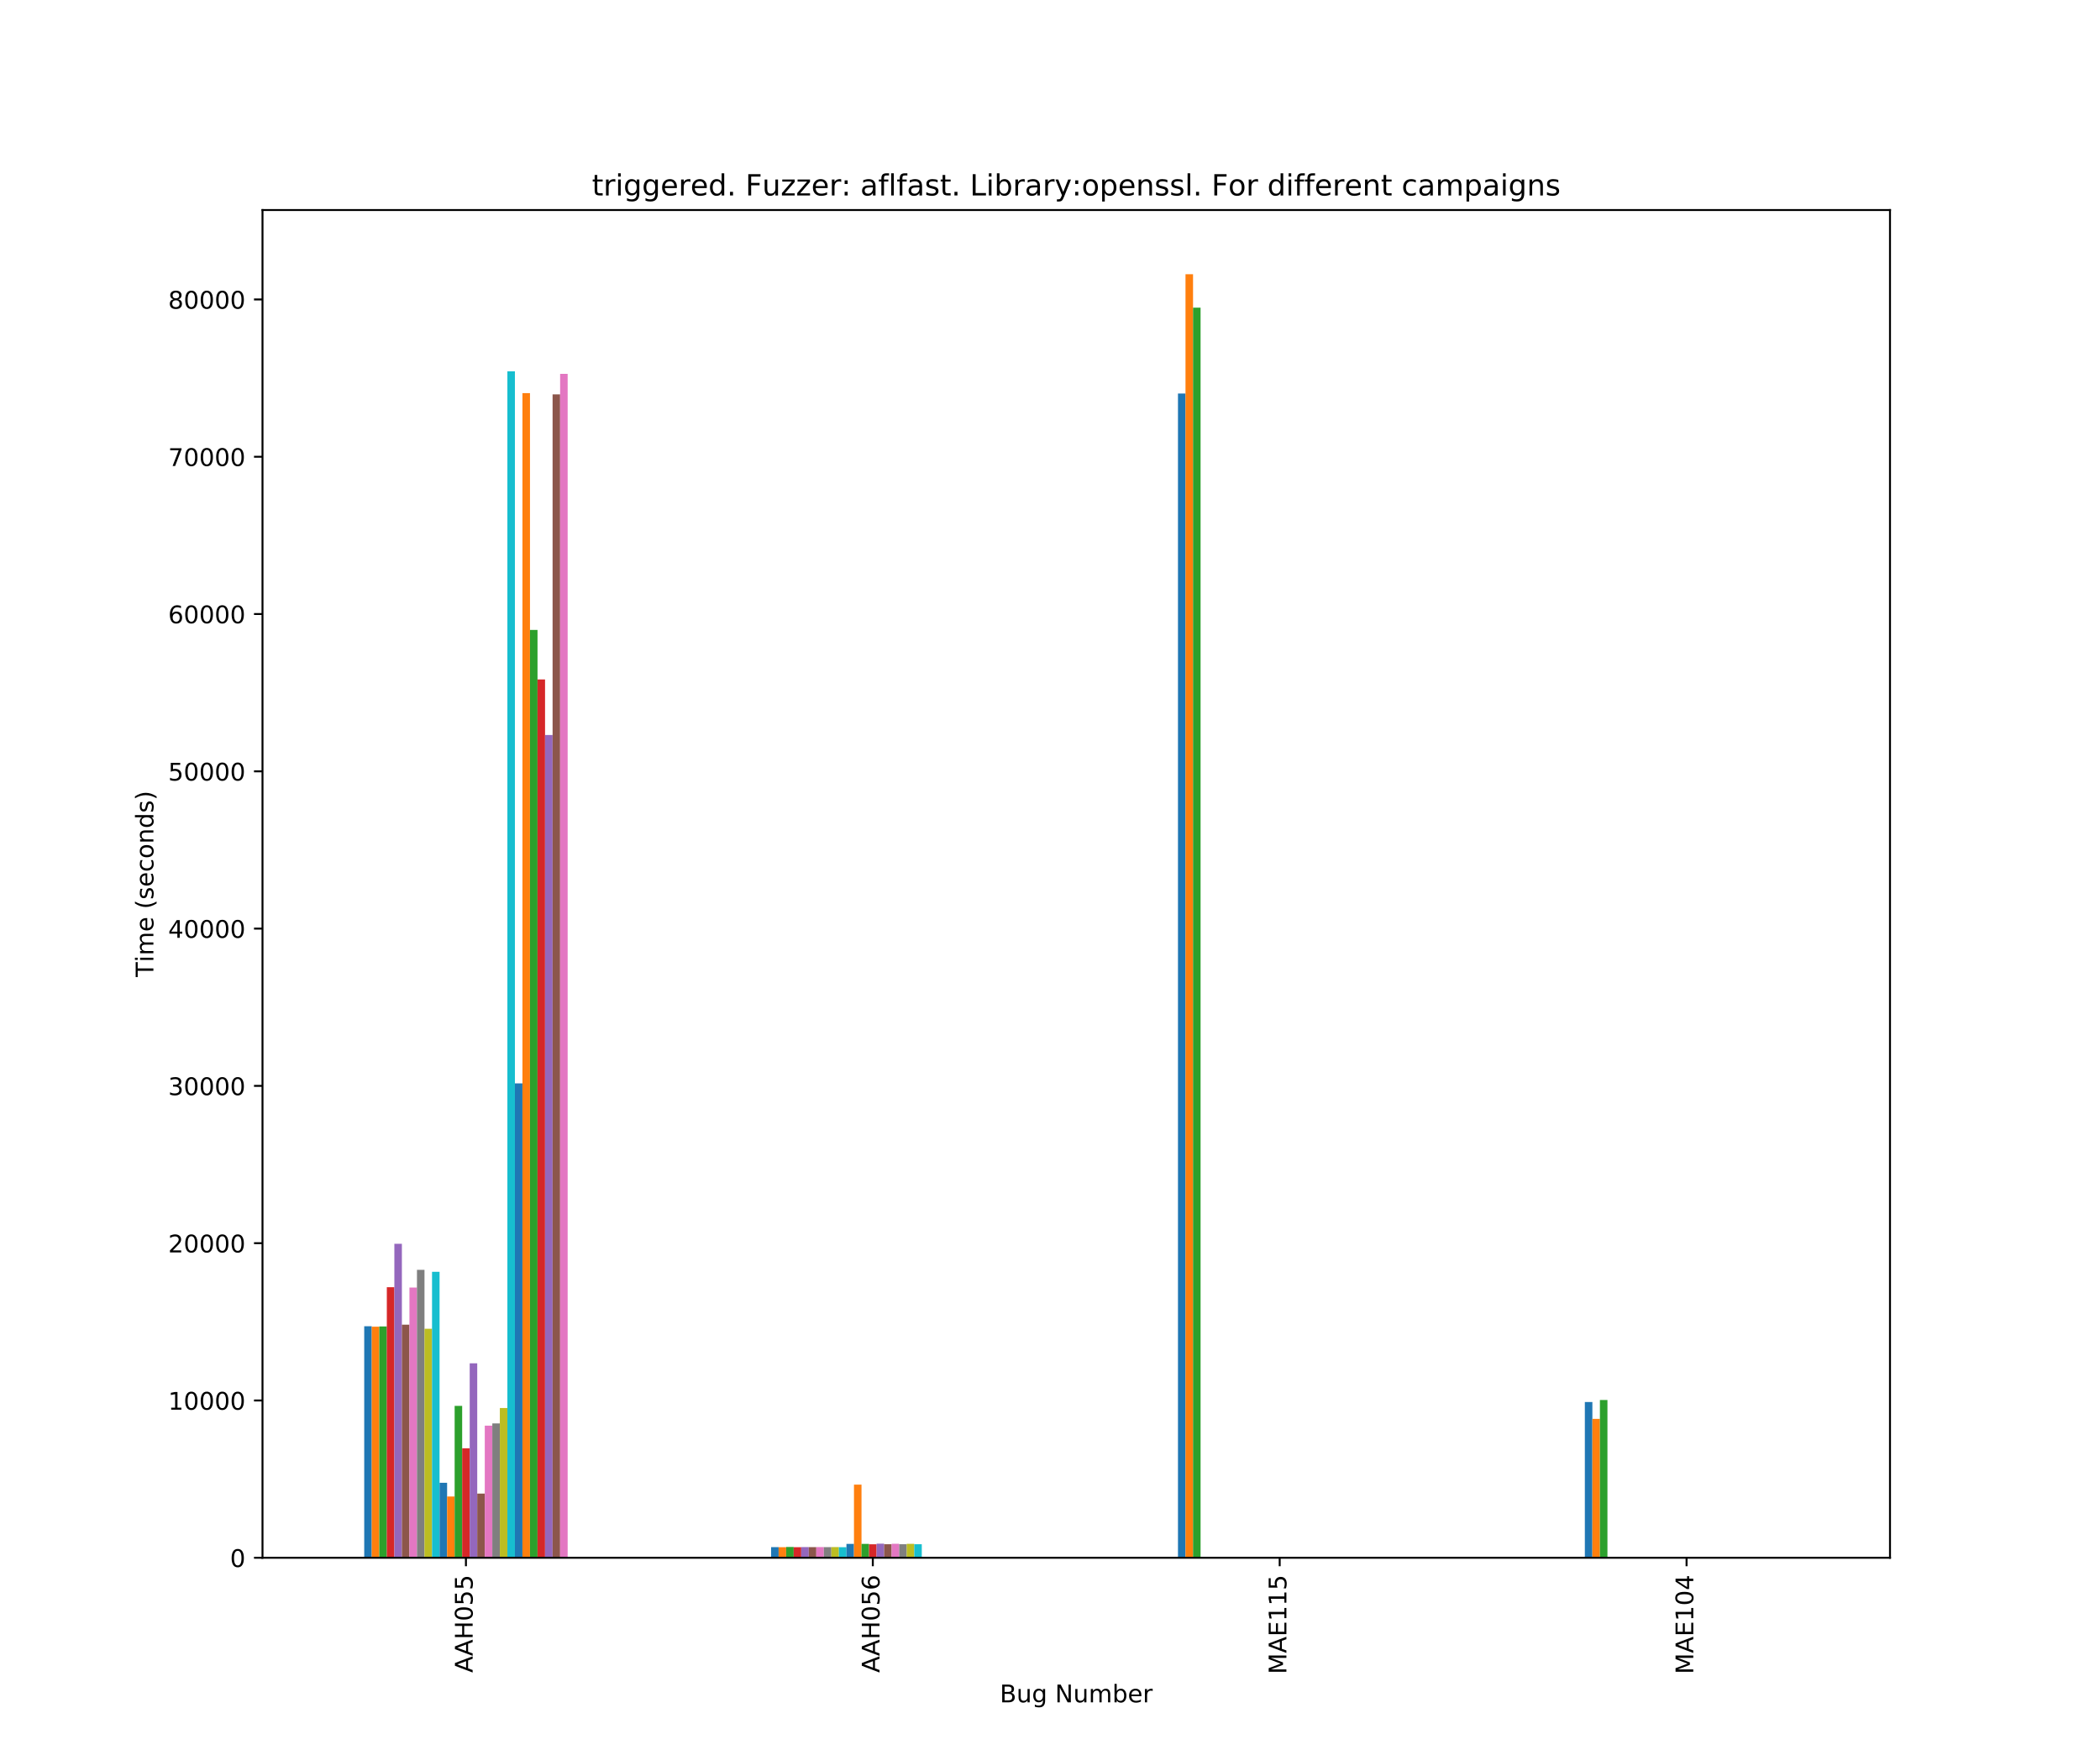 <?xml version="1.0" encoding="utf-8" standalone="no"?>
<!DOCTYPE svg PUBLIC "-//W3C//DTD SVG 1.1//EN"
  "http://www.w3.org/Graphics/SVG/1.1/DTD/svg11.dtd">
<!-- Created with matplotlib (https://matplotlib.org/) -->
<svg height="720pt" version="1.1" viewBox="0 0 864 720" width="864pt" xmlns="http://www.w3.org/2000/svg" xmlns:xlink="http://www.w3.org/1999/xlink">
 <defs>
  <style type="text/css">
*{stroke-linecap:butt;stroke-linejoin:round;}
  </style>
 </defs>
 <g id="figure_1">
  <g id="patch_1">
   <path d="M 0 720 
L 864 720 
L 864 0 
L 0 0 
z
" style="fill:#ffffff;"/>
  </g>
  <g id="axes_1">
   <g id="patch_2">
    <path d="M 108 640.8 
L 777.6 640.8 
L 777.6 86.4 
L 108 86.4 
z
" style="fill:#ffffff;"/>
   </g>
   <g id="patch_3">
    <path clip-path="url(#pf1ce77de77)" d="M 149.85 640.8 
L 152.95 640.8 
L 152.95 545.559 
L 149.85 545.559 
z
" style="fill:#1f77b4;"/>
   </g>
   <g id="patch_4">
    <path clip-path="url(#pf1ce77de77)" d="M 317.25 640.8 
L 320.35 640.8 
L 320.35 636.433 
L 317.25 636.433 
z
" style="fill:#1f77b4;"/>
   </g>
   <g id="patch_5">
    <path clip-path="url(#pf1ce77de77)" d="M 484.65 640.8 
L 487.75 640.8 
L 487.75 161.876 
L 484.65 161.876 
z
" style="fill:#1f77b4;"/>
   </g>
   <g id="patch_6">
    <path clip-path="url(#pf1ce77de77)" d="M 652.05 640.8 
L 655.15 640.8 
L 655.15 576.745 
L 652.05 576.745 
z
" style="fill:#1f77b4;"/>
   </g>
   <g id="patch_7">
    <path clip-path="url(#pf1ce77de77)" d="M 152.95 640.8 
L 156.05 640.8 
L 156.05 545.753 
L 152.95 545.753 
z
" style="fill:#ff7f0e;"/>
   </g>
   <g id="patch_8">
    <path clip-path="url(#pf1ce77de77)" d="M 320.35 640.8 
L 323.45 640.8 
L 323.45 636.465 
L 320.35 636.465 
z
" style="fill:#ff7f0e;"/>
   </g>
   <g id="patch_9">
    <path clip-path="url(#pf1ce77de77)" d="M 487.75 640.8 
L 490.85 640.8 
L 490.85 112.8 
L 487.75 112.8 
z
" style="fill:#ff7f0e;"/>
   </g>
   <g id="patch_10">
    <path clip-path="url(#pf1ce77de77)" d="M 655.15 640.8 
L 658.25 640.8 
L 658.25 583.668 
L 655.15 583.668 
z
" style="fill:#ff7f0e;"/>
   </g>
   <g id="patch_11">
    <path clip-path="url(#pf1ce77de77)" d="M 156.05 640.8 
L 159.15 640.8 
L 159.15 545.656 
L 156.05 545.656 
z
" style="fill:#2ca02c;"/>
   </g>
   <g id="patch_12">
    <path clip-path="url(#pf1ce77de77)" d="M 323.45 640.8 
L 326.55 640.8 
L 326.55 636.368 
L 323.45 636.368 
z
" style="fill:#2ca02c;"/>
   </g>
   <g id="patch_13">
    <path clip-path="url(#pf1ce77de77)" d="M 490.85 640.8 
L 493.95 640.8 
L 493.95 126.549 
L 490.85 126.549 
z
" style="fill:#2ca02c;"/>
   </g>
   <g id="patch_14">
    <path clip-path="url(#pf1ce77de77)" d="M 658.25 640.8 
L 661.35 640.8 
L 661.35 575.904 
L 658.25 575.904 
z
" style="fill:#2ca02c;"/>
   </g>
   <g id="patch_15">
    <path clip-path="url(#pf1ce77de77)" d="M 159.15 640.8 
L 162.25 640.8 
L 162.25 529.513 
L 159.15 529.513 
z
" style="fill:#d62728;"/>
   </g>
   <g id="patch_16">
    <path clip-path="url(#pf1ce77de77)" d="M 326.55 640.8 
L 329.65 640.8 
L 329.65 636.465 
L 326.55 636.465 
z
" style="fill:#d62728;"/>
   </g>
   <g id="patch_17">
    <path clip-path="url(#pf1ce77de77)" d="M 493.95 640.8 
L 497.05 640.8 
L 497.05 640.8 
L 493.95 640.8 
z
" style="fill:#d62728;"/>
   </g>
   <g id="patch_18">
    <path clip-path="url(#pf1ce77de77)" d="M 661.35 640.8 
L 664.45 640.8 
L 664.45 640.8 
L 661.35 640.8 
z
" style="fill:#d62728;"/>
   </g>
   <g id="patch_19">
    <path clip-path="url(#pf1ce77de77)" d="M 162.25 640.8 
L 165.35 640.8 
L 165.35 511.655 
L 162.25 511.655 
z
" style="fill:#9467bd;"/>
   </g>
   <g id="patch_20">
    <path clip-path="url(#pf1ce77de77)" d="M 329.65 640.8 
L 332.75 640.8 
L 332.75 636.4 
L 329.65 636.4 
z
" style="fill:#9467bd;"/>
   </g>
   <g id="patch_21">
    <path clip-path="url(#pf1ce77de77)" d="M 497.05 640.8 
L 500.15 640.8 
L 500.15 640.8 
L 497.05 640.8 
z
" style="fill:#9467bd;"/>
   </g>
   <g id="patch_22">
    <path clip-path="url(#pf1ce77de77)" d="M 664.45 640.8 
L 667.55 640.8 
L 667.55 640.8 
L 664.45 640.8 
z
" style="fill:#9467bd;"/>
   </g>
   <g id="patch_23">
    <path clip-path="url(#pf1ce77de77)" d="M 165.35 640.8 
L 168.45 640.8 
L 168.45 544.912 
L 165.35 544.912 
z
" style="fill:#8c564b;"/>
   </g>
   <g id="patch_24">
    <path clip-path="url(#pf1ce77de77)" d="M 332.75 640.8 
L 335.85 640.8 
L 335.85 636.433 
L 332.75 636.433 
z
" style="fill:#8c564b;"/>
   </g>
   <g id="patch_25">
    <path clip-path="url(#pf1ce77de77)" d="M 500.15 640.8 
L 503.25 640.8 
L 503.25 640.8 
L 500.15 640.8 
z
" style="fill:#8c564b;"/>
   </g>
   <g id="patch_26">
    <path clip-path="url(#pf1ce77de77)" d="M 667.55 640.8 
L 670.65 640.8 
L 670.65 640.8 
L 667.55 640.8 
z
" style="fill:#8c564b;"/>
   </g>
   <g id="patch_27">
    <path clip-path="url(#pf1ce77de77)" d="M 168.45 640.8 
L 171.55 640.8 
L 171.55 529.642 
L 168.45 529.642 
z
" style="fill:#e377c2;"/>
   </g>
   <g id="patch_28">
    <path clip-path="url(#pf1ce77de77)" d="M 335.85 640.8 
L 338.95 640.8 
L 338.95 636.4 
L 335.85 636.4 
z
" style="fill:#e377c2;"/>
   </g>
   <g id="patch_29">
    <path clip-path="url(#pf1ce77de77)" d="M 503.25 640.8 
L 506.35 640.8 
L 506.35 640.8 
L 503.25 640.8 
z
" style="fill:#e377c2;"/>
   </g>
   <g id="patch_30">
    <path clip-path="url(#pf1ce77de77)" d="M 670.65 640.8 
L 673.75 640.8 
L 673.75 640.8 
L 670.65 640.8 
z
" style="fill:#e377c2;"/>
   </g>
   <g id="patch_31">
    <path clip-path="url(#pf1ce77de77)" d="M 171.55 640.8 
L 174.65 640.8 
L 174.65 522.363 
L 171.55 522.363 
z
" style="fill:#7f7f7f;"/>
   </g>
   <g id="patch_32">
    <path clip-path="url(#pf1ce77de77)" d="M 338.95 640.8 
L 342.05 640.8 
L 342.05 636.433 
L 338.95 636.433 
z
" style="fill:#7f7f7f;"/>
   </g>
   <g id="patch_33">
    <path clip-path="url(#pf1ce77de77)" d="M 506.35 640.8 
L 509.45 640.8 
L 509.45 640.8 
L 506.35 640.8 
z
" style="fill:#7f7f7f;"/>
   </g>
   <g id="patch_34">
    <path clip-path="url(#pf1ce77de77)" d="M 673.75 640.8 
L 676.85 640.8 
L 676.85 640.8 
L 673.75 640.8 
z
" style="fill:#7f7f7f;"/>
   </g>
   <g id="patch_35">
    <path clip-path="url(#pf1ce77de77)" d="M 174.65 640.8 
L 177.75 640.8 
L 177.75 546.594 
L 174.65 546.594 
z
" style="fill:#bcbd22;"/>
   </g>
   <g id="patch_36">
    <path clip-path="url(#pf1ce77de77)" d="M 342.05 640.8 
L 345.15 640.8 
L 345.15 636.4 
L 342.05 636.4 
z
" style="fill:#bcbd22;"/>
   </g>
   <g id="patch_37">
    <path clip-path="url(#pf1ce77de77)" d="M 509.45 640.8 
L 512.55 640.8 
L 512.55 640.8 
L 509.45 640.8 
z
" style="fill:#bcbd22;"/>
   </g>
   <g id="patch_38">
    <path clip-path="url(#pf1ce77de77)" d="M 676.85 640.8 
L 679.95 640.8 
L 679.95 640.8 
L 676.85 640.8 
z
" style="fill:#bcbd22;"/>
   </g>
   <g id="patch_39">
    <path clip-path="url(#pf1ce77de77)" d="M 177.75 640.8 
L 180.85 640.8 
L 180.85 523.172 
L 177.75 523.172 
z
" style="fill:#17becf;"/>
   </g>
   <g id="patch_40">
    <path clip-path="url(#pf1ce77de77)" d="M 345.15 640.8 
L 348.25 640.8 
L 348.25 636.465 
L 345.15 636.465 
z
" style="fill:#17becf;"/>
   </g>
   <g id="patch_41">
    <path clip-path="url(#pf1ce77de77)" d="M 512.55 640.8 
L 515.65 640.8 
L 515.65 640.8 
L 512.55 640.8 
z
" style="fill:#17becf;"/>
   </g>
   <g id="patch_42">
    <path clip-path="url(#pf1ce77de77)" d="M 679.95 640.8 
L 683.05 640.8 
L 683.05 640.8 
L 679.95 640.8 
z
" style="fill:#17becf;"/>
   </g>
   <g id="patch_43">
    <path clip-path="url(#pf1ce77de77)" d="M 180.85 640.8 
L 183.95 640.8 
L 183.95 609.97 
L 180.85 609.97 
z
" style="fill:#1f77b4;"/>
   </g>
   <g id="patch_44">
    <path clip-path="url(#pf1ce77de77)" d="M 348.25 640.8 
L 351.35 640.8 
L 351.35 635.106 
L 348.25 635.106 
z
" style="fill:#1f77b4;"/>
   </g>
   <g id="patch_45">
    <path clip-path="url(#pf1ce77de77)" d="M 515.65 640.8 
L 518.75 640.8 
L 518.75 640.8 
L 515.65 640.8 
z
" style="fill:#1f77b4;"/>
   </g>
   <g id="patch_46">
    <path clip-path="url(#pf1ce77de77)" d="M 683.05 640.8 
L 686.15 640.8 
L 686.15 640.8 
L 683.05 640.8 
z
" style="fill:#1f77b4;"/>
   </g>
   <g id="patch_47">
    <path clip-path="url(#pf1ce77de77)" d="M 183.95 640.8 
L 187.05 640.8 
L 187.05 615.599 
L 183.95 615.599 
z
" style="fill:#ff7f0e;"/>
   </g>
   <g id="patch_48">
    <path clip-path="url(#pf1ce77de77)" d="M 351.35 640.8 
L 354.45 640.8 
L 354.45 610.714 
L 351.35 610.714 
z
" style="fill:#ff7f0e;"/>
   </g>
   <g id="patch_49">
    <path clip-path="url(#pf1ce77de77)" d="M 518.75 640.8 
L 521.85 640.8 
L 521.85 640.8 
L 518.75 640.8 
z
" style="fill:#ff7f0e;"/>
   </g>
   <g id="patch_50">
    <path clip-path="url(#pf1ce77de77)" d="M 686.15 640.8 
L 689.25 640.8 
L 689.25 640.8 
L 686.15 640.8 
z
" style="fill:#ff7f0e;"/>
   </g>
   <g id="patch_51">
    <path clip-path="url(#pf1ce77de77)" d="M 187.05 640.8 
L 190.15 640.8 
L 190.15 578.33 
L 187.05 578.33 
z
" style="fill:#2ca02c;"/>
   </g>
   <g id="patch_52">
    <path clip-path="url(#pf1ce77de77)" d="M 354.45 640.8 
L 357.55 640.8 
L 357.55 635.106 
L 354.45 635.106 
z
" style="fill:#2ca02c;"/>
   </g>
   <g id="patch_53">
    <path clip-path="url(#pf1ce77de77)" d="M 521.85 640.8 
L 524.95 640.8 
L 524.95 640.8 
L 521.85 640.8 
z
" style="fill:#2ca02c;"/>
   </g>
   <g id="patch_54">
    <path clip-path="url(#pf1ce77de77)" d="M 689.25 640.8 
L 692.35 640.8 
L 692.35 640.8 
L 689.25 640.8 
z
" style="fill:#2ca02c;"/>
   </g>
   <g id="patch_55">
    <path clip-path="url(#pf1ce77de77)" d="M 190.15 640.8 
L 193.25 640.8 
L 193.25 595.767 
L 190.15 595.767 
z
" style="fill:#d62728;"/>
   </g>
   <g id="patch_56">
    <path clip-path="url(#pf1ce77de77)" d="M 357.55 640.8 
L 360.65 640.8 
L 360.65 635.268 
L 357.55 635.268 
z
" style="fill:#d62728;"/>
   </g>
   <g id="patch_57">
    <path clip-path="url(#pf1ce77de77)" d="M 524.95 640.8 
L 528.05 640.8 
L 528.05 640.8 
L 524.95 640.8 
z
" style="fill:#d62728;"/>
   </g>
   <g id="patch_58">
    <path clip-path="url(#pf1ce77de77)" d="M 692.35 640.8 
L 695.45 640.8 
L 695.45 640.8 
L 692.35 640.8 
z
" style="fill:#d62728;"/>
   </g>
   <g id="patch_59">
    <path clip-path="url(#pf1ce77de77)" d="M 193.25 640.8 
L 196.35 640.8 
L 196.35 560.828 
L 193.25 560.828 
z
" style="fill:#9467bd;"/>
   </g>
   <g id="patch_60">
    <path clip-path="url(#pf1ce77de77)" d="M 360.65 640.8 
L 363.75 640.8 
L 363.75 635.009 
L 360.65 635.009 
z
" style="fill:#9467bd;"/>
   </g>
   <g id="patch_61">
    <path clip-path="url(#pf1ce77de77)" d="M 528.05 640.8 
L 531.15 640.8 
L 531.15 640.8 
L 528.05 640.8 
z
" style="fill:#9467bd;"/>
   </g>
   <g id="patch_62">
    <path clip-path="url(#pf1ce77de77)" d="M 695.45 640.8 
L 698.55 640.8 
L 698.55 640.8 
L 695.45 640.8 
z
" style="fill:#9467bd;"/>
   </g>
   <g id="patch_63">
    <path clip-path="url(#pf1ce77de77)" d="M 196.35 640.8 
L 199.45 640.8 
L 199.45 614.402 
L 196.35 614.402 
z
" style="fill:#8c564b;"/>
   </g>
   <g id="patch_64">
    <path clip-path="url(#pf1ce77de77)" d="M 363.75 640.8 
L 366.85 640.8 
L 366.85 635.236 
L 363.75 635.236 
z
" style="fill:#8c564b;"/>
   </g>
   <g id="patch_65">
    <path clip-path="url(#pf1ce77de77)" d="M 531.15 640.8 
L 534.25 640.8 
L 534.25 640.8 
L 531.15 640.8 
z
" style="fill:#8c564b;"/>
   </g>
   <g id="patch_66">
    <path clip-path="url(#pf1ce77de77)" d="M 698.55 640.8 
L 701.65 640.8 
L 701.65 640.8 
L 698.55 640.8 
z
" style="fill:#8c564b;"/>
   </g>
   <g id="patch_67">
    <path clip-path="url(#pf1ce77de77)" d="M 199.45 640.8 
L 202.55 640.8 
L 202.55 586.45 
L 199.45 586.45 
z
" style="fill:#e377c2;"/>
   </g>
   <g id="patch_68">
    <path clip-path="url(#pf1ce77de77)" d="M 366.85 640.8 
L 369.95 640.8 
L 369.95 635.042 
L 366.85 635.042 
z
" style="fill:#e377c2;"/>
   </g>
   <g id="patch_69">
    <path clip-path="url(#pf1ce77de77)" d="M 534.25 640.8 
L 537.35 640.8 
L 537.35 640.8 
L 534.25 640.8 
z
" style="fill:#e377c2;"/>
   </g>
   <g id="patch_70">
    <path clip-path="url(#pf1ce77de77)" d="M 701.65 640.8 
L 704.75 640.8 
L 704.75 640.8 
L 701.65 640.8 
z
" style="fill:#e377c2;"/>
   </g>
   <g id="patch_71">
    <path clip-path="url(#pf1ce77de77)" d="M 202.55 640.8 
L 205.65 640.8 
L 205.65 585.545 
L 202.55 585.545 
z
" style="fill:#7f7f7f;"/>
   </g>
   <g id="patch_72">
    <path clip-path="url(#pf1ce77de77)" d="M 369.95 640.8 
L 373.05 640.8 
L 373.05 635.236 
L 369.95 635.236 
z
" style="fill:#7f7f7f;"/>
   </g>
   <g id="patch_73">
    <path clip-path="url(#pf1ce77de77)" d="M 537.35 640.8 
L 540.45 640.8 
L 540.45 640.8 
L 537.35 640.8 
z
" style="fill:#7f7f7f;"/>
   </g>
   <g id="patch_74">
    <path clip-path="url(#pf1ce77de77)" d="M 704.75 640.8 
L 707.85 640.8 
L 707.85 640.8 
L 704.75 640.8 
z
" style="fill:#7f7f7f;"/>
   </g>
   <g id="patch_75">
    <path clip-path="url(#pf1ce77de77)" d="M 205.65 640.8 
L 208.75 640.8 
L 208.75 579.204 
L 205.65 579.204 
z
" style="fill:#bcbd22;"/>
   </g>
   <g id="patch_76">
    <path clip-path="url(#pf1ce77de77)" d="M 373.05 640.8 
L 376.15 640.8 
L 376.15 635.074 
L 373.05 635.074 
z
" style="fill:#bcbd22;"/>
   </g>
   <g id="patch_77">
    <path clip-path="url(#pf1ce77de77)" d="M 540.45 640.8 
L 543.55 640.8 
L 543.55 640.8 
L 540.45 640.8 
z
" style="fill:#bcbd22;"/>
   </g>
   <g id="patch_78">
    <path clip-path="url(#pf1ce77de77)" d="M 707.85 640.8 
L 710.95 640.8 
L 710.95 640.8 
L 707.85 640.8 
z
" style="fill:#bcbd22;"/>
   </g>
   <g id="patch_79">
    <path clip-path="url(#pf1ce77de77)" d="M 208.75 640.8 
L 211.85 640.8 
L 211.85 152.753 
L 208.75 152.753 
z
" style="fill:#17becf;"/>
   </g>
   <g id="patch_80">
    <path clip-path="url(#pf1ce77de77)" d="M 376.15 640.8 
L 379.25 640.8 
L 379.25 635.236 
L 376.15 635.236 
z
" style="fill:#17becf;"/>
   </g>
   <g id="patch_81">
    <path clip-path="url(#pf1ce77de77)" d="M 543.55 640.8 
L 546.65 640.8 
L 546.65 640.8 
L 543.55 640.8 
z
" style="fill:#17becf;"/>
   </g>
   <g id="patch_82">
    <path clip-path="url(#pf1ce77de77)" d="M 710.95 640.8 
L 714.05 640.8 
L 714.05 640.8 
L 710.95 640.8 
z
" style="fill:#17becf;"/>
   </g>
   <g id="patch_83">
    <path clip-path="url(#pf1ce77de77)" d="M 211.85 640.8 
L 214.95 640.8 
L 214.95 445.659 
L 211.85 445.659 
z
" style="fill:#1f77b4;"/>
   </g>
   <g id="patch_84">
    <path clip-path="url(#pf1ce77de77)" d="M 379.25 640.8 
L 382.35 640.8 
L 382.35 640.8 
L 379.25 640.8 
z
" style="fill:#1f77b4;"/>
   </g>
   <g id="patch_85">
    <path clip-path="url(#pf1ce77de77)" d="M 546.65 640.8 
L 549.75 640.8 
L 549.75 640.8 
L 546.65 640.8 
z
" style="fill:#1f77b4;"/>
   </g>
   <g id="patch_86">
    <path clip-path="url(#pf1ce77de77)" d="M 714.05 640.8 
L 717.15 640.8 
L 717.15 640.8 
L 714.05 640.8 
z
" style="fill:#1f77b4;"/>
   </g>
   <g id="patch_87">
    <path clip-path="url(#pf1ce77de77)" d="M 214.95 640.8 
L 218.05 640.8 
L 218.05 161.715 
L 214.95 161.715 
z
" style="fill:#ff7f0e;"/>
   </g>
   <g id="patch_88">
    <path clip-path="url(#pf1ce77de77)" d="M 382.35 640.8 
L 385.45 640.8 
L 385.45 640.8 
L 382.35 640.8 
z
" style="fill:#ff7f0e;"/>
   </g>
   <g id="patch_89">
    <path clip-path="url(#pf1ce77de77)" d="M 549.75 640.8 
L 552.85 640.8 
L 552.85 640.8 
L 549.75 640.8 
z
" style="fill:#ff7f0e;"/>
   </g>
   <g id="patch_90">
    <path clip-path="url(#pf1ce77de77)" d="M 717.15 640.8 
L 720.25 640.8 
L 720.25 640.8 
L 717.15 640.8 
z
" style="fill:#ff7f0e;"/>
   </g>
   <g id="patch_91">
    <path clip-path="url(#pf1ce77de77)" d="M 218.05 640.8 
L 221.15 640.8 
L 221.15 259.123 
L 218.05 259.123 
z
" style="fill:#2ca02c;"/>
   </g>
   <g id="patch_92">
    <path clip-path="url(#pf1ce77de77)" d="M 385.45 640.8 
L 388.55 640.8 
L 388.55 640.8 
L 385.45 640.8 
z
" style="fill:#2ca02c;"/>
   </g>
   <g id="patch_93">
    <path clip-path="url(#pf1ce77de77)" d="M 552.85 640.8 
L 555.95 640.8 
L 555.95 640.8 
L 552.85 640.8 
z
" style="fill:#2ca02c;"/>
   </g>
   <g id="patch_94">
    <path clip-path="url(#pf1ce77de77)" d="M 720.25 640.8 
L 723.35 640.8 
L 723.35 640.8 
L 720.25 640.8 
z
" style="fill:#2ca02c;"/>
   </g>
   <g id="patch_95">
    <path clip-path="url(#pf1ce77de77)" d="M 221.15 640.8 
L 224.25 640.8 
L 224.25 279.504 
L 221.15 279.504 
z
" style="fill:#d62728;"/>
   </g>
   <g id="patch_96">
    <path clip-path="url(#pf1ce77de77)" d="M 388.55 640.8 
L 391.65 640.8 
L 391.65 640.8 
L 388.55 640.8 
z
" style="fill:#d62728;"/>
   </g>
   <g id="patch_97">
    <path clip-path="url(#pf1ce77de77)" d="M 555.95 640.8 
L 559.05 640.8 
L 559.05 640.8 
L 555.95 640.8 
z
" style="fill:#d62728;"/>
   </g>
   <g id="patch_98">
    <path clip-path="url(#pf1ce77de77)" d="M 723.35 640.8 
L 726.45 640.8 
L 726.45 640.8 
L 723.35 640.8 
z
" style="fill:#d62728;"/>
   </g>
   <g id="patch_99">
    <path clip-path="url(#pf1ce77de77)" d="M 224.25 640.8 
L 227.35 640.8 
L 227.35 302.344 
L 224.25 302.344 
z
" style="fill:#9467bd;"/>
   </g>
   <g id="patch_100">
    <path clip-path="url(#pf1ce77de77)" d="M 391.65 640.8 
L 394.75 640.8 
L 394.75 640.8 
L 391.65 640.8 
z
" style="fill:#9467bd;"/>
   </g>
   <g id="patch_101">
    <path clip-path="url(#pf1ce77de77)" d="M 559.05 640.8 
L 562.15 640.8 
L 562.15 640.8 
L 559.05 640.8 
z
" style="fill:#9467bd;"/>
   </g>
   <g id="patch_102">
    <path clip-path="url(#pf1ce77de77)" d="M 726.45 640.8 
L 729.55 640.8 
L 729.55 640.8 
L 726.45 640.8 
z
" style="fill:#9467bd;"/>
   </g>
   <g id="patch_103">
    <path clip-path="url(#pf1ce77de77)" d="M 227.35 640.8 
L 230.45 640.8 
L 230.45 162.232 
L 227.35 162.232 
z
" style="fill:#8c564b;"/>
   </g>
   <g id="patch_104">
    <path clip-path="url(#pf1ce77de77)" d="M 394.75 640.8 
L 397.85 640.8 
L 397.85 640.8 
L 394.75 640.8 
z
" style="fill:#8c564b;"/>
   </g>
   <g id="patch_105">
    <path clip-path="url(#pf1ce77de77)" d="M 562.15 640.8 
L 565.25 640.8 
L 565.25 640.8 
L 562.15 640.8 
z
" style="fill:#8c564b;"/>
   </g>
   <g id="patch_106">
    <path clip-path="url(#pf1ce77de77)" d="M 729.55 640.8 
L 732.65 640.8 
L 732.65 640.8 
L 729.55 640.8 
z
" style="fill:#8c564b;"/>
   </g>
   <g id="patch_107">
    <path clip-path="url(#pf1ce77de77)" d="M 230.45 640.8 
L 233.55 640.8 
L 233.55 153.789 
L 230.45 153.789 
z
" style="fill:#e377c2;"/>
   </g>
   <g id="patch_108">
    <path clip-path="url(#pf1ce77de77)" d="M 397.85 640.8 
L 400.95 640.8 
L 400.95 640.8 
L 397.85 640.8 
z
" style="fill:#e377c2;"/>
   </g>
   <g id="patch_109">
    <path clip-path="url(#pf1ce77de77)" d="M 565.25 640.8 
L 568.35 640.8 
L 568.35 640.8 
L 565.25 640.8 
z
" style="fill:#e377c2;"/>
   </g>
   <g id="patch_110">
    <path clip-path="url(#pf1ce77de77)" d="M 732.65 640.8 
L 735.75 640.8 
L 735.75 640.8 
L 732.65 640.8 
z
" style="fill:#e377c2;"/>
   </g>
   <g id="matplotlib.axis_1">
    <g id="xtick_1">
     <g id="line2d_1">
      <defs>
       <path d="M 0 0 
L 0 3.5 
" id="m5ca06b1c1c" style="stroke:#000000;stroke-width:0.8;"/>
      </defs>
      <g>
       <use style="stroke:#000000;stroke-width:0.8;" x="191.7" xlink:href="#m5ca06b1c1c" y="640.8"/>
      </g>
     </g>
     <g id="text_1">
      <!-- AAH055 -->
      <defs>
       <path d="M 34.188 63.188 
L 20.797 26.906 
L 47.609 26.906 
z
M 28.609 72.906 
L 39.797 72.906 
L 67.578 0 
L 57.328 0 
L 50.688 18.703 
L 17.828 18.703 
L 11.188 0 
L 0.781 0 
z
" id="DejaVuSans-65"/>
       <path d="M 9.812 72.906 
L 19.672 72.906 
L 19.672 43.016 
L 55.516 43.016 
L 55.516 72.906 
L 65.375 72.906 
L 65.375 0 
L 55.516 0 
L 55.516 34.719 
L 19.672 34.719 
L 19.672 0 
L 9.812 0 
z
" id="DejaVuSans-72"/>
       <path d="M 31.781 66.406 
Q 24.172 66.406 20.328 58.906 
Q 16.5 51.422 16.5 36.375 
Q 16.5 21.391 20.328 13.891 
Q 24.172 6.391 31.781 6.391 
Q 39.453 6.391 43.281 13.891 
Q 47.125 21.391 47.125 36.375 
Q 47.125 51.422 43.281 58.906 
Q 39.453 66.406 31.781 66.406 
z
M 31.781 74.219 
Q 44.047 74.219 50.516 64.516 
Q 56.984 54.828 56.984 36.375 
Q 56.984 17.969 50.516 8.266 
Q 44.047 -1.422 31.781 -1.422 
Q 19.531 -1.422 13.062 8.266 
Q 6.594 17.969 6.594 36.375 
Q 6.594 54.828 13.062 64.516 
Q 19.531 74.219 31.781 74.219 
z
" id="DejaVuSans-48"/>
       <path d="M 10.797 72.906 
L 49.516 72.906 
L 49.516 64.594 
L 19.828 64.594 
L 19.828 46.734 
Q 21.969 47.469 24.109 47.828 
Q 26.266 48.188 28.422 48.188 
Q 40.625 48.188 47.75 41.5 
Q 54.891 34.812 54.891 23.391 
Q 54.891 11.625 47.562 5.094 
Q 40.234 -1.422 26.906 -1.422 
Q 22.312 -1.422 17.547 -0.641 
Q 12.797 0.141 7.719 1.703 
L 7.719 11.625 
Q 12.109 9.234 16.797 8.062 
Q 21.484 6.891 26.703 6.891 
Q 35.156 6.891 40.078 11.328 
Q 45.016 15.766 45.016 23.391 
Q 45.016 31 40.078 35.438 
Q 35.156 39.891 26.703 39.891 
Q 22.75 39.891 18.812 39.016 
Q 14.891 38.141 10.797 36.281 
z
" id="DejaVuSans-53"/>
      </defs>
      <g transform="translate(194.459 688.092)rotate(-90)scale(0.1 -0.1)">
       <use xlink:href="#DejaVuSans-65"/>
       <use x="68.439" xlink:href="#DejaVuSans-65"/>
       <use x="136.848" xlink:href="#DejaVuSans-72"/>
       <use x="212.043" xlink:href="#DejaVuSans-48"/>
       <use x="275.666" xlink:href="#DejaVuSans-53"/>
       <use x="339.289" xlink:href="#DejaVuSans-53"/>
      </g>
     </g>
    </g>
    <g id="xtick_2">
     <g id="line2d_2">
      <g>
       <use style="stroke:#000000;stroke-width:0.8;" x="359.1" xlink:href="#m5ca06b1c1c" y="640.8"/>
      </g>
     </g>
     <g id="text_2">
      <!-- AAH056 -->
      <defs>
       <path d="M 33.016 40.375 
Q 26.375 40.375 22.484 35.828 
Q 18.609 31.297 18.609 23.391 
Q 18.609 15.531 22.484 10.953 
Q 26.375 6.391 33.016 6.391 
Q 39.656 6.391 43.531 10.953 
Q 47.406 15.531 47.406 23.391 
Q 47.406 31.297 43.531 35.828 
Q 39.656 40.375 33.016 40.375 
z
M 52.594 71.297 
L 52.594 62.312 
Q 48.875 64.062 45.094 64.984 
Q 41.312 65.922 37.594 65.922 
Q 27.828 65.922 22.672 59.328 
Q 17.531 52.734 16.797 39.406 
Q 19.672 43.656 24.016 45.922 
Q 28.375 48.188 33.594 48.188 
Q 44.578 48.188 50.953 41.516 
Q 57.328 34.859 57.328 23.391 
Q 57.328 12.156 50.688 5.359 
Q 44.047 -1.422 33.016 -1.422 
Q 20.359 -1.422 13.672 8.266 
Q 6.984 17.969 6.984 36.375 
Q 6.984 53.656 15.188 63.938 
Q 23.391 74.219 37.203 74.219 
Q 40.922 74.219 44.703 73.484 
Q 48.484 72.75 52.594 71.297 
z
" id="DejaVuSans-54"/>
      </defs>
      <g transform="translate(361.859 688.092)rotate(-90)scale(0.1 -0.1)">
       <use xlink:href="#DejaVuSans-65"/>
       <use x="68.439" xlink:href="#DejaVuSans-65"/>
       <use x="136.848" xlink:href="#DejaVuSans-72"/>
       <use x="212.043" xlink:href="#DejaVuSans-48"/>
       <use x="275.666" xlink:href="#DejaVuSans-53"/>
       <use x="339.289" xlink:href="#DejaVuSans-54"/>
      </g>
     </g>
    </g>
    <g id="xtick_3">
     <g id="line2d_3">
      <g>
       <use style="stroke:#000000;stroke-width:0.8;" x="526.5" xlink:href="#m5ca06b1c1c" y="640.8"/>
      </g>
     </g>
     <g id="text_3">
      <!-- MAE115 -->
      <defs>
       <path d="M 9.812 72.906 
L 24.516 72.906 
L 43.109 23.297 
L 61.812 72.906 
L 76.516 72.906 
L 76.516 0 
L 66.891 0 
L 66.891 64.016 
L 48.094 14.016 
L 38.188 14.016 
L 19.391 64.016 
L 19.391 0 
L 9.812 0 
z
" id="DejaVuSans-77"/>
       <path d="M 9.812 72.906 
L 55.906 72.906 
L 55.906 64.594 
L 19.672 64.594 
L 19.672 43.016 
L 54.391 43.016 
L 54.391 34.719 
L 19.672 34.719 
L 19.672 8.297 
L 56.781 8.297 
L 56.781 0 
L 9.812 0 
z
" id="DejaVuSans-69"/>
       <path d="M 12.406 8.297 
L 28.516 8.297 
L 28.516 63.922 
L 10.984 60.406 
L 10.984 69.391 
L 28.422 72.906 
L 38.281 72.906 
L 38.281 8.297 
L 54.391 8.297 
L 54.391 0 
L 12.406 0 
z
" id="DejaVuSans-49"/>
      </defs>
      <g transform="translate(529.259 688.675)rotate(-90)scale(0.1 -0.1)">
       <use xlink:href="#DejaVuSans-77"/>
       <use x="86.279" xlink:href="#DejaVuSans-65"/>
       <use x="154.688" xlink:href="#DejaVuSans-69"/>
       <use x="217.871" xlink:href="#DejaVuSans-49"/>
       <use x="281.494" xlink:href="#DejaVuSans-49"/>
       <use x="345.117" xlink:href="#DejaVuSans-53"/>
      </g>
     </g>
    </g>
    <g id="xtick_4">
     <g id="line2d_4">
      <g>
       <use style="stroke:#000000;stroke-width:0.8;" x="693.9" xlink:href="#m5ca06b1c1c" y="640.8"/>
      </g>
     </g>
     <g id="text_4">
      <!-- MAE104 -->
      <defs>
       <path d="M 37.797 64.312 
L 12.891 25.391 
L 37.797 25.391 
z
M 35.203 72.906 
L 47.609 72.906 
L 47.609 25.391 
L 58.016 25.391 
L 58.016 17.188 
L 47.609 17.188 
L 47.609 0 
L 37.797 0 
L 37.797 17.188 
L 4.891 17.188 
L 4.891 26.703 
z
" id="DejaVuSans-52"/>
      </defs>
      <g transform="translate(696.659 688.675)rotate(-90)scale(0.1 -0.1)">
       <use xlink:href="#DejaVuSans-77"/>
       <use x="86.279" xlink:href="#DejaVuSans-65"/>
       <use x="154.688" xlink:href="#DejaVuSans-69"/>
       <use x="217.871" xlink:href="#DejaVuSans-49"/>
       <use x="281.494" xlink:href="#DejaVuSans-48"/>
       <use x="345.117" xlink:href="#DejaVuSans-52"/>
      </g>
     </g>
    </g>
    <g id="text_5">
     <!-- Bug Number -->
     <defs>
      <path d="M 19.672 34.812 
L 19.672 8.109 
L 35.5 8.109 
Q 43.453 8.109 47.281 11.406 
Q 51.125 14.703 51.125 21.484 
Q 51.125 28.328 47.281 31.562 
Q 43.453 34.812 35.5 34.812 
z
M 19.672 64.797 
L 19.672 42.828 
L 34.281 42.828 
Q 41.5 42.828 45.031 45.531 
Q 48.578 48.25 48.578 53.812 
Q 48.578 59.328 45.031 62.062 
Q 41.5 64.797 34.281 64.797 
z
M 9.812 72.906 
L 35.016 72.906 
Q 46.297 72.906 52.391 68.219 
Q 58.5 63.531 58.5 54.891 
Q 58.5 48.188 55.375 44.234 
Q 52.25 40.281 46.188 39.312 
Q 53.469 37.75 57.5 32.781 
Q 61.531 27.828 61.531 20.406 
Q 61.531 10.641 54.891 5.312 
Q 48.25 0 35.984 0 
L 9.812 0 
z
" id="DejaVuSans-66"/>
      <path d="M 8.5 21.578 
L 8.5 54.688 
L 17.484 54.688 
L 17.484 21.922 
Q 17.484 14.156 20.5 10.266 
Q 23.531 6.391 29.594 6.391 
Q 36.859 6.391 41.078 11.031 
Q 45.312 15.672 45.312 23.688 
L 45.312 54.688 
L 54.297 54.688 
L 54.297 0 
L 45.312 0 
L 45.312 8.406 
Q 42.047 3.422 37.719 1 
Q 33.406 -1.422 27.688 -1.422 
Q 18.266 -1.422 13.375 4.438 
Q 8.5 10.297 8.5 21.578 
z
M 31.109 56 
z
" id="DejaVuSans-117"/>
      <path d="M 45.406 27.984 
Q 45.406 37.75 41.375 43.109 
Q 37.359 48.484 30.078 48.484 
Q 22.859 48.484 18.828 43.109 
Q 14.797 37.75 14.797 27.984 
Q 14.797 18.266 18.828 12.891 
Q 22.859 7.516 30.078 7.516 
Q 37.359 7.516 41.375 12.891 
Q 45.406 18.266 45.406 27.984 
z
M 54.391 6.781 
Q 54.391 -7.172 48.188 -13.984 
Q 42 -20.797 29.203 -20.797 
Q 24.469 -20.797 20.266 -20.094 
Q 16.062 -19.391 12.109 -17.922 
L 12.109 -9.188 
Q 16.062 -11.328 19.922 -12.344 
Q 23.781 -13.375 27.781 -13.375 
Q 36.625 -13.375 41.016 -8.766 
Q 45.406 -4.156 45.406 5.172 
L 45.406 9.625 
Q 42.625 4.781 38.281 2.391 
Q 33.938 0 27.875 0 
Q 17.828 0 11.672 7.656 
Q 5.516 15.328 5.516 27.984 
Q 5.516 40.672 11.672 48.328 
Q 17.828 56 27.875 56 
Q 33.938 56 38.281 53.609 
Q 42.625 51.219 45.406 46.391 
L 45.406 54.688 
L 54.391 54.688 
z
" id="DejaVuSans-103"/>
      <path id="DejaVuSans-32"/>
      <path d="M 9.812 72.906 
L 23.094 72.906 
L 55.422 11.922 
L 55.422 72.906 
L 64.984 72.906 
L 64.984 0 
L 51.703 0 
L 19.391 60.984 
L 19.391 0 
L 9.812 0 
z
" id="DejaVuSans-78"/>
      <path d="M 52 44.188 
Q 55.375 50.25 60.062 53.125 
Q 64.75 56 71.094 56 
Q 79.641 56 84.281 50.016 
Q 88.922 44.047 88.922 33.016 
L 88.922 0 
L 79.891 0 
L 79.891 32.719 
Q 79.891 40.578 77.094 44.375 
Q 74.312 48.188 68.609 48.188 
Q 61.625 48.188 57.562 43.547 
Q 53.516 38.922 53.516 30.906 
L 53.516 0 
L 44.484 0 
L 44.484 32.719 
Q 44.484 40.625 41.703 44.406 
Q 38.922 48.188 33.109 48.188 
Q 26.219 48.188 22.156 43.531 
Q 18.109 38.875 18.109 30.906 
L 18.109 0 
L 9.078 0 
L 9.078 54.688 
L 18.109 54.688 
L 18.109 46.188 
Q 21.188 51.219 25.484 53.609 
Q 29.781 56 35.688 56 
Q 41.656 56 45.828 52.969 
Q 50 49.953 52 44.188 
z
" id="DejaVuSans-109"/>
      <path d="M 48.688 27.297 
Q 48.688 37.203 44.609 42.844 
Q 40.531 48.484 33.406 48.484 
Q 26.266 48.484 22.188 42.844 
Q 18.109 37.203 18.109 27.297 
Q 18.109 17.391 22.188 11.75 
Q 26.266 6.109 33.406 6.109 
Q 40.531 6.109 44.609 11.75 
Q 48.688 17.391 48.688 27.297 
z
M 18.109 46.391 
Q 20.953 51.266 25.266 53.625 
Q 29.594 56 35.594 56 
Q 45.562 56 51.781 48.094 
Q 58.016 40.188 58.016 27.297 
Q 58.016 14.406 51.781 6.484 
Q 45.562 -1.422 35.594 -1.422 
Q 29.594 -1.422 25.266 0.953 
Q 20.953 3.328 18.109 8.203 
L 18.109 0 
L 9.078 0 
L 9.078 75.984 
L 18.109 75.984 
z
" id="DejaVuSans-98"/>
      <path d="M 56.203 29.594 
L 56.203 25.203 
L 14.891 25.203 
Q 15.484 15.922 20.484 11.062 
Q 25.484 6.203 34.422 6.203 
Q 39.594 6.203 44.453 7.469 
Q 49.312 8.734 54.109 11.281 
L 54.109 2.781 
Q 49.266 0.734 44.188 -0.344 
Q 39.109 -1.422 33.891 -1.422 
Q 20.797 -1.422 13.156 6.188 
Q 5.516 13.812 5.516 26.812 
Q 5.516 40.234 12.766 48.109 
Q 20.016 56 32.328 56 
Q 43.359 56 49.781 48.891 
Q 56.203 41.797 56.203 29.594 
z
M 47.219 32.234 
Q 47.125 39.594 43.094 43.984 
Q 39.062 48.391 32.422 48.391 
Q 24.906 48.391 20.391 44.141 
Q 15.875 39.891 15.188 32.172 
z
" id="DejaVuSans-101"/>
      <path d="M 41.109 46.297 
Q 39.594 47.172 37.812 47.578 
Q 36.031 48 33.891 48 
Q 26.266 48 22.188 43.047 
Q 18.109 38.094 18.109 28.812 
L 18.109 0 
L 9.078 0 
L 9.078 54.688 
L 18.109 54.688 
L 18.109 46.188 
Q 20.953 51.172 25.484 53.578 
Q 30.031 56 36.531 56 
Q 37.453 56 38.578 55.875 
Q 39.703 55.766 41.062 55.516 
z
" id="DejaVuSans-114"/>
     </defs>
     <g transform="translate(411.352 700.273)scale(0.1 -0.1)">
      <use xlink:href="#DejaVuSans-66"/>
      <use x="68.604" xlink:href="#DejaVuSans-117"/>
      <use x="131.982" xlink:href="#DejaVuSans-103"/>
      <use x="195.459" xlink:href="#DejaVuSans-32"/>
      <use x="227.246" xlink:href="#DejaVuSans-78"/>
      <use x="302.051" xlink:href="#DejaVuSans-117"/>
      <use x="365.43" xlink:href="#DejaVuSans-109"/>
      <use x="462.842" xlink:href="#DejaVuSans-98"/>
      <use x="526.318" xlink:href="#DejaVuSans-101"/>
      <use x="587.842" xlink:href="#DejaVuSans-114"/>
     </g>
    </g>
   </g>
   <g id="matplotlib.axis_2">
    <g id="ytick_1">
     <g id="line2d_5">
      <defs>
       <path d="M 0 0 
L -3.5 0 
" id="m334676ab8c" style="stroke:#000000;stroke-width:0.8;"/>
      </defs>
      <g>
       <use style="stroke:#000000;stroke-width:0.8;" x="108" xlink:href="#m334676ab8c" y="640.8"/>
      </g>
     </g>
     <g id="text_6">
      <!-- 0 -->
      <g transform="translate(94.638 644.599)scale(0.1 -0.1)">
       <use xlink:href="#DejaVuSans-48"/>
      </g>
     </g>
    </g>
    <g id="ytick_2">
     <g id="line2d_6">
      <g>
       <use style="stroke:#000000;stroke-width:0.8;" x="108" xlink:href="#m334676ab8c" y="576.098"/>
      </g>
     </g>
     <g id="text_7">
      <!-- 10000 -->
      <g transform="translate(69.188 579.897)scale(0.1 -0.1)">
       <use xlink:href="#DejaVuSans-49"/>
       <use x="63.623" xlink:href="#DejaVuSans-48"/>
       <use x="127.246" xlink:href="#DejaVuSans-48"/>
       <use x="190.869" xlink:href="#DejaVuSans-48"/>
       <use x="254.492" xlink:href="#DejaVuSans-48"/>
      </g>
     </g>
    </g>
    <g id="ytick_3">
     <g id="line2d_7">
      <g>
       <use style="stroke:#000000;stroke-width:0.8;" x="108" xlink:href="#m334676ab8c" y="511.396"/>
      </g>
     </g>
     <g id="text_8">
      <!-- 20000 -->
      <defs>
       <path d="M 19.188 8.297 
L 53.609 8.297 
L 53.609 0 
L 7.328 0 
L 7.328 8.297 
Q 12.938 14.109 22.625 23.891 
Q 32.328 33.688 34.812 36.531 
Q 39.547 41.844 41.422 45.531 
Q 43.312 49.219 43.312 52.781 
Q 43.312 58.594 39.234 62.25 
Q 35.156 65.922 28.609 65.922 
Q 23.969 65.922 18.812 64.312 
Q 13.672 62.703 7.812 59.422 
L 7.812 69.391 
Q 13.766 71.781 18.938 73 
Q 24.125 74.219 28.422 74.219 
Q 39.75 74.219 46.484 68.547 
Q 53.219 62.891 53.219 53.422 
Q 53.219 48.922 51.531 44.891 
Q 49.859 40.875 45.406 35.406 
Q 44.188 33.984 37.641 27.219 
Q 31.109 20.453 19.188 8.297 
z
" id="DejaVuSans-50"/>
      </defs>
      <g transform="translate(69.188 515.195)scale(0.1 -0.1)">
       <use xlink:href="#DejaVuSans-50"/>
       <use x="63.623" xlink:href="#DejaVuSans-48"/>
       <use x="127.246" xlink:href="#DejaVuSans-48"/>
       <use x="190.869" xlink:href="#DejaVuSans-48"/>
       <use x="254.492" xlink:href="#DejaVuSans-48"/>
      </g>
     </g>
    </g>
    <g id="ytick_4">
     <g id="line2d_8">
      <g>
       <use style="stroke:#000000;stroke-width:0.8;" x="108" xlink:href="#m334676ab8c" y="446.694"/>
      </g>
     </g>
     <g id="text_9">
      <!-- 30000 -->
      <defs>
       <path d="M 40.578 39.312 
Q 47.656 37.797 51.625 33 
Q 55.609 28.219 55.609 21.188 
Q 55.609 10.406 48.188 4.484 
Q 40.766 -1.422 27.094 -1.422 
Q 22.516 -1.422 17.656 -0.516 
Q 12.797 0.391 7.625 2.203 
L 7.625 11.719 
Q 11.719 9.328 16.594 8.109 
Q 21.484 6.891 26.812 6.891 
Q 36.078 6.891 40.938 10.547 
Q 45.797 14.203 45.797 21.188 
Q 45.797 27.641 41.281 31.266 
Q 36.766 34.906 28.719 34.906 
L 20.219 34.906 
L 20.219 43.016 
L 29.109 43.016 
Q 36.375 43.016 40.234 45.922 
Q 44.094 48.828 44.094 54.297 
Q 44.094 59.906 40.109 62.906 
Q 36.141 65.922 28.719 65.922 
Q 24.656 65.922 20.016 65.031 
Q 15.375 64.156 9.812 62.312 
L 9.812 71.094 
Q 15.438 72.656 20.344 73.438 
Q 25.25 74.219 29.594 74.219 
Q 40.828 74.219 47.359 69.109 
Q 53.906 64.016 53.906 55.328 
Q 53.906 49.266 50.438 45.094 
Q 46.969 40.922 40.578 39.312 
z
" id="DejaVuSans-51"/>
      </defs>
      <g transform="translate(69.188 450.493)scale(0.1 -0.1)">
       <use xlink:href="#DejaVuSans-51"/>
       <use x="63.623" xlink:href="#DejaVuSans-48"/>
       <use x="127.246" xlink:href="#DejaVuSans-48"/>
       <use x="190.869" xlink:href="#DejaVuSans-48"/>
       <use x="254.492" xlink:href="#DejaVuSans-48"/>
      </g>
     </g>
    </g>
    <g id="ytick_5">
     <g id="line2d_9">
      <g>
       <use style="stroke:#000000;stroke-width:0.8;" x="108" xlink:href="#m334676ab8c" y="381.992"/>
      </g>
     </g>
     <g id="text_10">
      <!-- 40000 -->
      <g transform="translate(69.188 385.792)scale(0.1 -0.1)">
       <use xlink:href="#DejaVuSans-52"/>
       <use x="63.623" xlink:href="#DejaVuSans-48"/>
       <use x="127.246" xlink:href="#DejaVuSans-48"/>
       <use x="190.869" xlink:href="#DejaVuSans-48"/>
       <use x="254.492" xlink:href="#DejaVuSans-48"/>
      </g>
     </g>
    </g>
    <g id="ytick_6">
     <g id="line2d_10">
      <g>
       <use style="stroke:#000000;stroke-width:0.8;" x="108" xlink:href="#m334676ab8c" y="317.29"/>
      </g>
     </g>
     <g id="text_11">
      <!-- 50000 -->
      <g transform="translate(69.188 321.09)scale(0.1 -0.1)">
       <use xlink:href="#DejaVuSans-53"/>
       <use x="63.623" xlink:href="#DejaVuSans-48"/>
       <use x="127.246" xlink:href="#DejaVuSans-48"/>
       <use x="190.869" xlink:href="#DejaVuSans-48"/>
       <use x="254.492" xlink:href="#DejaVuSans-48"/>
      </g>
     </g>
    </g>
    <g id="ytick_7">
     <g id="line2d_11">
      <g>
       <use style="stroke:#000000;stroke-width:0.8;" x="108" xlink:href="#m334676ab8c" y="252.588"/>
      </g>
     </g>
     <g id="text_12">
      <!-- 60000 -->
      <g transform="translate(69.188 256.388)scale(0.1 -0.1)">
       <use xlink:href="#DejaVuSans-54"/>
       <use x="63.623" xlink:href="#DejaVuSans-48"/>
       <use x="127.246" xlink:href="#DejaVuSans-48"/>
       <use x="190.869" xlink:href="#DejaVuSans-48"/>
       <use x="254.492" xlink:href="#DejaVuSans-48"/>
      </g>
     </g>
    </g>
    <g id="ytick_8">
     <g id="line2d_12">
      <g>
       <use style="stroke:#000000;stroke-width:0.8;" x="108" xlink:href="#m334676ab8c" y="187.887"/>
      </g>
     </g>
     <g id="text_13">
      <!-- 70000 -->
      <defs>
       <path d="M 8.203 72.906 
L 55.078 72.906 
L 55.078 68.703 
L 28.609 0 
L 18.312 0 
L 43.219 64.594 
L 8.203 64.594 
z
" id="DejaVuSans-55"/>
      </defs>
      <g transform="translate(69.188 191.686)scale(0.1 -0.1)">
       <use xlink:href="#DejaVuSans-55"/>
       <use x="63.623" xlink:href="#DejaVuSans-48"/>
       <use x="127.246" xlink:href="#DejaVuSans-48"/>
       <use x="190.869" xlink:href="#DejaVuSans-48"/>
       <use x="254.492" xlink:href="#DejaVuSans-48"/>
      </g>
     </g>
    </g>
    <g id="ytick_9">
     <g id="line2d_13">
      <g>
       <use style="stroke:#000000;stroke-width:0.8;" x="108" xlink:href="#m334676ab8c" y="123.185"/>
      </g>
     </g>
     <g id="text_14">
      <!-- 80000 -->
      <defs>
       <path d="M 31.781 34.625 
Q 24.75 34.625 20.719 30.859 
Q 16.703 27.094 16.703 20.516 
Q 16.703 13.922 20.719 10.156 
Q 24.75 6.391 31.781 6.391 
Q 38.812 6.391 42.859 10.172 
Q 46.922 13.969 46.922 20.516 
Q 46.922 27.094 42.891 30.859 
Q 38.875 34.625 31.781 34.625 
z
M 21.922 38.812 
Q 15.578 40.375 12.031 44.719 
Q 8.5 49.078 8.5 55.328 
Q 8.5 64.062 14.719 69.141 
Q 20.953 74.219 31.781 74.219 
Q 42.672 74.219 48.875 69.141 
Q 55.078 64.062 55.078 55.328 
Q 55.078 49.078 51.531 44.719 
Q 48 40.375 41.703 38.812 
Q 48.828 37.156 52.797 32.312 
Q 56.781 27.484 56.781 20.516 
Q 56.781 9.906 50.312 4.234 
Q 43.844 -1.422 31.781 -1.422 
Q 19.734 -1.422 13.25 4.234 
Q 6.781 9.906 6.781 20.516 
Q 6.781 27.484 10.781 32.312 
Q 14.797 37.156 21.922 38.812 
z
M 18.312 54.391 
Q 18.312 48.734 21.844 45.562 
Q 25.391 42.391 31.781 42.391 
Q 38.141 42.391 41.719 45.562 
Q 45.312 48.734 45.312 54.391 
Q 45.312 60.062 41.719 63.234 
Q 38.141 66.406 31.781 66.406 
Q 25.391 66.406 21.844 63.234 
Q 18.312 60.062 18.312 54.391 
z
" id="DejaVuSans-56"/>
      </defs>
      <g transform="translate(69.188 126.984)scale(0.1 -0.1)">
       <use xlink:href="#DejaVuSans-56"/>
       <use x="63.623" xlink:href="#DejaVuSans-48"/>
       <use x="127.246" xlink:href="#DejaVuSans-48"/>
       <use x="190.869" xlink:href="#DejaVuSans-48"/>
       <use x="254.492" xlink:href="#DejaVuSans-48"/>
      </g>
     </g>
    </g>
    <g id="text_15">
     <!-- Time (seconds) -->
     <defs>
      <path d="M -0.297 72.906 
L 61.375 72.906 
L 61.375 64.594 
L 35.5 64.594 
L 35.5 0 
L 25.594 0 
L 25.594 64.594 
L -0.297 64.594 
z
" id="DejaVuSans-84"/>
      <path d="M 9.422 54.688 
L 18.406 54.688 
L 18.406 0 
L 9.422 0 
z
M 9.422 75.984 
L 18.406 75.984 
L 18.406 64.594 
L 9.422 64.594 
z
" id="DejaVuSans-105"/>
      <path d="M 31 75.875 
Q 24.469 64.656 21.281 53.656 
Q 18.109 42.672 18.109 31.391 
Q 18.109 20.125 21.312 9.062 
Q 24.516 -2 31 -13.188 
L 23.188 -13.188 
Q 15.875 -1.703 12.234 9.375 
Q 8.594 20.453 8.594 31.391 
Q 8.594 42.281 12.203 53.312 
Q 15.828 64.359 23.188 75.875 
z
" id="DejaVuSans-40"/>
      <path d="M 44.281 53.078 
L 44.281 44.578 
Q 40.484 46.531 36.375 47.5 
Q 32.281 48.484 27.875 48.484 
Q 21.188 48.484 17.844 46.438 
Q 14.5 44.391 14.5 40.281 
Q 14.5 37.156 16.891 35.375 
Q 19.281 33.594 26.516 31.984 
L 29.594 31.297 
Q 39.156 29.25 43.188 25.516 
Q 47.219 21.781 47.219 15.094 
Q 47.219 7.469 41.188 3.016 
Q 35.156 -1.422 24.609 -1.422 
Q 20.219 -1.422 15.453 -0.562 
Q 10.688 0.297 5.422 2 
L 5.422 11.281 
Q 10.406 8.688 15.234 7.391 
Q 20.062 6.109 24.812 6.109 
Q 31.156 6.109 34.562 8.281 
Q 37.984 10.453 37.984 14.406 
Q 37.984 18.062 35.516 20.016 
Q 33.062 21.969 24.703 23.781 
L 21.578 24.516 
Q 13.234 26.266 9.516 29.906 
Q 5.812 33.547 5.812 39.891 
Q 5.812 47.609 11.281 51.797 
Q 16.75 56 26.812 56 
Q 31.781 56 36.172 55.266 
Q 40.578 54.547 44.281 53.078 
z
" id="DejaVuSans-115"/>
      <path d="M 48.781 52.594 
L 48.781 44.188 
Q 44.969 46.297 41.141 47.344 
Q 37.312 48.391 33.406 48.391 
Q 24.656 48.391 19.812 42.844 
Q 14.984 37.312 14.984 27.297 
Q 14.984 17.281 19.812 11.734 
Q 24.656 6.203 33.406 6.203 
Q 37.312 6.203 41.141 7.25 
Q 44.969 8.297 48.781 10.406 
L 48.781 2.094 
Q 45.016 0.344 40.984 -0.531 
Q 36.969 -1.422 32.422 -1.422 
Q 20.062 -1.422 12.781 6.344 
Q 5.516 14.109 5.516 27.297 
Q 5.516 40.672 12.859 48.328 
Q 20.219 56 33.016 56 
Q 37.156 56 41.109 55.141 
Q 45.062 54.297 48.781 52.594 
z
" id="DejaVuSans-99"/>
      <path d="M 30.609 48.391 
Q 23.391 48.391 19.188 42.75 
Q 14.984 37.109 14.984 27.297 
Q 14.984 17.484 19.156 11.844 
Q 23.344 6.203 30.609 6.203 
Q 37.797 6.203 41.984 11.859 
Q 46.188 17.531 46.188 27.297 
Q 46.188 37.016 41.984 42.703 
Q 37.797 48.391 30.609 48.391 
z
M 30.609 56 
Q 42.328 56 49.016 48.375 
Q 55.719 40.766 55.719 27.297 
Q 55.719 13.875 49.016 6.219 
Q 42.328 -1.422 30.609 -1.422 
Q 18.844 -1.422 12.172 6.219 
Q 5.516 13.875 5.516 27.297 
Q 5.516 40.766 12.172 48.375 
Q 18.844 56 30.609 56 
z
" id="DejaVuSans-111"/>
      <path d="M 54.891 33.016 
L 54.891 0 
L 45.906 0 
L 45.906 32.719 
Q 45.906 40.484 42.875 44.328 
Q 39.844 48.188 33.797 48.188 
Q 26.516 48.188 22.312 43.547 
Q 18.109 38.922 18.109 30.906 
L 18.109 0 
L 9.078 0 
L 9.078 54.688 
L 18.109 54.688 
L 18.109 46.188 
Q 21.344 51.125 25.703 53.562 
Q 30.078 56 35.797 56 
Q 45.219 56 50.047 50.172 
Q 54.891 44.344 54.891 33.016 
z
" id="DejaVuSans-110"/>
      <path d="M 45.406 46.391 
L 45.406 75.984 
L 54.391 75.984 
L 54.391 0 
L 45.406 0 
L 45.406 8.203 
Q 42.578 3.328 38.25 0.953 
Q 33.938 -1.422 27.875 -1.422 
Q 17.969 -1.422 11.734 6.484 
Q 5.516 14.406 5.516 27.297 
Q 5.516 40.188 11.734 48.094 
Q 17.969 56 27.875 56 
Q 33.938 56 38.25 53.625 
Q 42.578 51.266 45.406 46.391 
z
M 14.797 27.297 
Q 14.797 17.391 18.875 11.75 
Q 22.953 6.109 30.078 6.109 
Q 37.203 6.109 41.297 11.75 
Q 45.406 17.391 45.406 27.297 
Q 45.406 37.203 41.297 42.844 
Q 37.203 48.484 30.078 48.484 
Q 22.953 48.484 18.875 42.844 
Q 14.797 37.203 14.797 27.297 
z
" id="DejaVuSans-100"/>
      <path d="M 8.016 75.875 
L 15.828 75.875 
Q 23.141 64.359 26.781 53.312 
Q 30.422 42.281 30.422 31.391 
Q 30.422 20.453 26.781 9.375 
Q 23.141 -1.703 15.828 -13.188 
L 8.016 -13.188 
Q 14.5 -2 17.703 9.062 
Q 20.906 20.125 20.906 31.391 
Q 20.906 42.672 17.703 53.656 
Q 14.5 64.656 8.016 75.875 
z
" id="DejaVuSans-41"/>
     </defs>
     <g transform="translate(63.108 401.916)rotate(-90)scale(0.1 -0.1)">
      <use xlink:href="#DejaVuSans-84"/>
      <use x="61.037" xlink:href="#DejaVuSans-105"/>
      <use x="88.82" xlink:href="#DejaVuSans-109"/>
      <use x="186.232" xlink:href="#DejaVuSans-101"/>
      <use x="247.756" xlink:href="#DejaVuSans-32"/>
      <use x="279.543" xlink:href="#DejaVuSans-40"/>
      <use x="318.557" xlink:href="#DejaVuSans-115"/>
      <use x="370.656" xlink:href="#DejaVuSans-101"/>
      <use x="432.18" xlink:href="#DejaVuSans-99"/>
      <use x="487.16" xlink:href="#DejaVuSans-111"/>
      <use x="548.342" xlink:href="#DejaVuSans-110"/>
      <use x="611.721" xlink:href="#DejaVuSans-100"/>
      <use x="675.197" xlink:href="#DejaVuSans-115"/>
      <use x="727.297" xlink:href="#DejaVuSans-41"/>
     </g>
    </g>
   </g>
   <g id="patch_111">
    <path d="M 108 640.8 
L 108 86.4 
" style="fill:none;stroke:#000000;stroke-linecap:square;stroke-linejoin:miter;stroke-width:0.8;"/>
   </g>
   <g id="patch_112">
    <path d="M 777.6 640.8 
L 777.6 86.4 
" style="fill:none;stroke:#000000;stroke-linecap:square;stroke-linejoin:miter;stroke-width:0.8;"/>
   </g>
   <g id="patch_113">
    <path d="M 108 640.8 
L 777.6 640.8 
" style="fill:none;stroke:#000000;stroke-linecap:square;stroke-linejoin:miter;stroke-width:0.8;"/>
   </g>
   <g id="patch_114">
    <path d="M 108 86.4 
L 777.6 86.4 
" style="fill:none;stroke:#000000;stroke-linecap:square;stroke-linejoin:miter;stroke-width:0.8;"/>
   </g>
   <g id="text_16">
    <!-- triggered. Fuzzer: aflfast. Library:openssl. For different campaigns -->
    <defs>
     <path d="M 18.312 70.219 
L 18.312 54.688 
L 36.812 54.688 
L 36.812 47.703 
L 18.312 47.703 
L 18.312 18.016 
Q 18.312 11.328 20.141 9.422 
Q 21.969 7.516 27.594 7.516 
L 36.812 7.516 
L 36.812 0 
L 27.594 0 
Q 17.188 0 13.234 3.875 
Q 9.281 7.766 9.281 18.016 
L 9.281 47.703 
L 2.688 47.703 
L 2.688 54.688 
L 9.281 54.688 
L 9.281 70.219 
z
" id="DejaVuSans-116"/>
     <path d="M 10.688 12.406 
L 21 12.406 
L 21 0 
L 10.688 0 
z
" id="DejaVuSans-46"/>
     <path d="M 9.812 72.906 
L 51.703 72.906 
L 51.703 64.594 
L 19.672 64.594 
L 19.672 43.109 
L 48.578 43.109 
L 48.578 34.812 
L 19.672 34.812 
L 19.672 0 
L 9.812 0 
z
" id="DejaVuSans-70"/>
     <path d="M 5.516 54.688 
L 48.188 54.688 
L 48.188 46.484 
L 14.406 7.172 
L 48.188 7.172 
L 48.188 0 
L 4.297 0 
L 4.297 8.203 
L 38.094 47.516 
L 5.516 47.516 
z
" id="DejaVuSans-122"/>
     <path d="M 11.719 12.406 
L 22.016 12.406 
L 22.016 0 
L 11.719 0 
z
M 11.719 51.703 
L 22.016 51.703 
L 22.016 39.312 
L 11.719 39.312 
z
" id="DejaVuSans-58"/>
     <path d="M 34.281 27.484 
Q 23.391 27.484 19.188 25 
Q 14.984 22.516 14.984 16.5 
Q 14.984 11.719 18.141 8.906 
Q 21.297 6.109 26.703 6.109 
Q 34.188 6.109 38.703 11.406 
Q 43.219 16.703 43.219 25.484 
L 43.219 27.484 
z
M 52.203 31.203 
L 52.203 0 
L 43.219 0 
L 43.219 8.297 
Q 40.141 3.328 35.547 0.953 
Q 30.953 -1.422 24.312 -1.422 
Q 15.922 -1.422 10.953 3.297 
Q 6 8.016 6 15.922 
Q 6 25.141 12.172 29.828 
Q 18.359 34.516 30.609 34.516 
L 43.219 34.516 
L 43.219 35.406 
Q 43.219 41.609 39.141 45 
Q 35.062 48.391 27.688 48.391 
Q 23 48.391 18.547 47.266 
Q 14.109 46.141 10.016 43.891 
L 10.016 52.203 
Q 14.938 54.109 19.578 55.047 
Q 24.219 56 28.609 56 
Q 40.484 56 46.344 49.844 
Q 52.203 43.703 52.203 31.203 
z
" id="DejaVuSans-97"/>
     <path d="M 37.109 75.984 
L 37.109 68.5 
L 28.516 68.5 
Q 23.688 68.5 21.797 66.547 
Q 19.922 64.594 19.922 59.516 
L 19.922 54.688 
L 34.719 54.688 
L 34.719 47.703 
L 19.922 47.703 
L 19.922 0 
L 10.891 0 
L 10.891 47.703 
L 2.297 47.703 
L 2.297 54.688 
L 10.891 54.688 
L 10.891 58.5 
Q 10.891 67.625 15.141 71.797 
Q 19.391 75.984 28.609 75.984 
z
" id="DejaVuSans-102"/>
     <path d="M 9.422 75.984 
L 18.406 75.984 
L 18.406 0 
L 9.422 0 
z
" id="DejaVuSans-108"/>
     <path d="M 9.812 72.906 
L 19.672 72.906 
L 19.672 8.297 
L 55.172 8.297 
L 55.172 0 
L 9.812 0 
z
" id="DejaVuSans-76"/>
     <path d="M 32.172 -5.078 
Q 28.375 -14.844 24.75 -17.812 
Q 21.141 -20.797 15.094 -20.797 
L 7.906 -20.797 
L 7.906 -13.281 
L 13.188 -13.281 
Q 16.891 -13.281 18.938 -11.516 
Q 21 -9.766 23.484 -3.219 
L 25.094 0.875 
L 2.984 54.688 
L 12.5 54.688 
L 29.594 11.922 
L 46.688 54.688 
L 56.203 54.688 
z
" id="DejaVuSans-121"/>
     <path d="M 18.109 8.203 
L 18.109 -20.797 
L 9.078 -20.797 
L 9.078 54.688 
L 18.109 54.688 
L 18.109 46.391 
Q 20.953 51.266 25.266 53.625 
Q 29.594 56 35.594 56 
Q 45.562 56 51.781 48.094 
Q 58.016 40.188 58.016 27.297 
Q 58.016 14.406 51.781 6.484 
Q 45.562 -1.422 35.594 -1.422 
Q 29.594 -1.422 25.266 0.953 
Q 20.953 3.328 18.109 8.203 
z
M 48.688 27.297 
Q 48.688 37.203 44.609 42.844 
Q 40.531 48.484 33.406 48.484 
Q 26.266 48.484 22.188 42.844 
Q 18.109 37.203 18.109 27.297 
Q 18.109 17.391 22.188 11.75 
Q 26.266 6.109 33.406 6.109 
Q 40.531 6.109 44.609 11.75 
Q 48.688 17.391 48.688 27.297 
z
" id="DejaVuSans-112"/>
    </defs>
    <g transform="translate(243.541 80.4)scale(0.12 -0.12)">
     <use xlink:href="#DejaVuSans-116"/>
     <use x="39.209" xlink:href="#DejaVuSans-114"/>
     <use x="80.322" xlink:href="#DejaVuSans-105"/>
     <use x="108.105" xlink:href="#DejaVuSans-103"/>
     <use x="171.582" xlink:href="#DejaVuSans-103"/>
     <use x="235.059" xlink:href="#DejaVuSans-101"/>
     <use x="296.582" xlink:href="#DejaVuSans-114"/>
     <use x="337.664" xlink:href="#DejaVuSans-101"/>
     <use x="399.188" xlink:href="#DejaVuSans-100"/>
     <use x="462.664" xlink:href="#DejaVuSans-46"/>
     <use x="494.451" xlink:href="#DejaVuSans-32"/>
     <use x="526.238" xlink:href="#DejaVuSans-70"/>
     <use x="583.68" xlink:href="#DejaVuSans-117"/>
     <use x="647.059" xlink:href="#DejaVuSans-122"/>
     <use x="699.549" xlink:href="#DejaVuSans-122"/>
     <use x="752.039" xlink:href="#DejaVuSans-101"/>
     <use x="813.562" xlink:href="#DejaVuSans-114"/>
     <use x="854.66" xlink:href="#DejaVuSans-58"/>
     <use x="888.352" xlink:href="#DejaVuSans-32"/>
     <use x="920.139" xlink:href="#DejaVuSans-97"/>
     <use x="981.418" xlink:href="#DejaVuSans-102"/>
     <use x="1016.623" xlink:href="#DejaVuSans-108"/>
     <use x="1044.406" xlink:href="#DejaVuSans-102"/>
     <use x="1079.611" xlink:href="#DejaVuSans-97"/>
     <use x="1140.891" xlink:href="#DejaVuSans-115"/>
     <use x="1192.99" xlink:href="#DejaVuSans-116"/>
     <use x="1232.199" xlink:href="#DejaVuSans-46"/>
     <use x="1263.986" xlink:href="#DejaVuSans-32"/>
     <use x="1295.773" xlink:href="#DejaVuSans-76"/>
     <use x="1351.486" xlink:href="#DejaVuSans-105"/>
     <use x="1379.27" xlink:href="#DejaVuSans-98"/>
     <use x="1442.746" xlink:href="#DejaVuSans-114"/>
     <use x="1483.859" xlink:href="#DejaVuSans-97"/>
     <use x="1545.139" xlink:href="#DejaVuSans-114"/>
     <use x="1586.252" xlink:href="#DejaVuSans-121"/>
     <use x="1645.322" xlink:href="#DejaVuSans-58"/>
     <use x="1679.014" xlink:href="#DejaVuSans-111"/>
     <use x="1740.195" xlink:href="#DejaVuSans-112"/>
     <use x="1803.672" xlink:href="#DejaVuSans-101"/>
     <use x="1865.195" xlink:href="#DejaVuSans-110"/>
     <use x="1928.574" xlink:href="#DejaVuSans-115"/>
     <use x="1980.674" xlink:href="#DejaVuSans-115"/>
     <use x="2032.773" xlink:href="#DejaVuSans-108"/>
     <use x="2060.557" xlink:href="#DejaVuSans-46"/>
     <use x="2092.344" xlink:href="#DejaVuSans-32"/>
     <use x="2124.131" xlink:href="#DejaVuSans-70"/>
     <use x="2181.604" xlink:href="#DejaVuSans-111"/>
     <use x="2242.785" xlink:href="#DejaVuSans-114"/>
     <use x="2283.898" xlink:href="#DejaVuSans-32"/>
     <use x="2315.686" xlink:href="#DejaVuSans-100"/>
     <use x="2379.162" xlink:href="#DejaVuSans-105"/>
     <use x="2406.945" xlink:href="#DejaVuSans-102"/>
     <use x="2442.15" xlink:href="#DejaVuSans-102"/>
     <use x="2477.355" xlink:href="#DejaVuSans-101"/>
     <use x="2538.879" xlink:href="#DejaVuSans-114"/>
     <use x="2579.961" xlink:href="#DejaVuSans-101"/>
     <use x="2641.484" xlink:href="#DejaVuSans-110"/>
     <use x="2704.863" xlink:href="#DejaVuSans-116"/>
     <use x="2744.072" xlink:href="#DejaVuSans-32"/>
     <use x="2775.859" xlink:href="#DejaVuSans-99"/>
     <use x="2830.84" xlink:href="#DejaVuSans-97"/>
     <use x="2892.119" xlink:href="#DejaVuSans-109"/>
     <use x="2989.531" xlink:href="#DejaVuSans-112"/>
     <use x="3053.008" xlink:href="#DejaVuSans-97"/>
     <use x="3114.287" xlink:href="#DejaVuSans-105"/>
     <use x="3142.07" xlink:href="#DejaVuSans-103"/>
     <use x="3205.547" xlink:href="#DejaVuSans-110"/>
     <use x="3268.926" xlink:href="#DejaVuSans-115"/>
    </g>
   </g>
  </g>
 </g>
 <defs>
  <clipPath id="pf1ce77de77">
   <rect height="554.4" width="669.6" x="108" y="86.4"/>
  </clipPath>
 </defs>
</svg>
